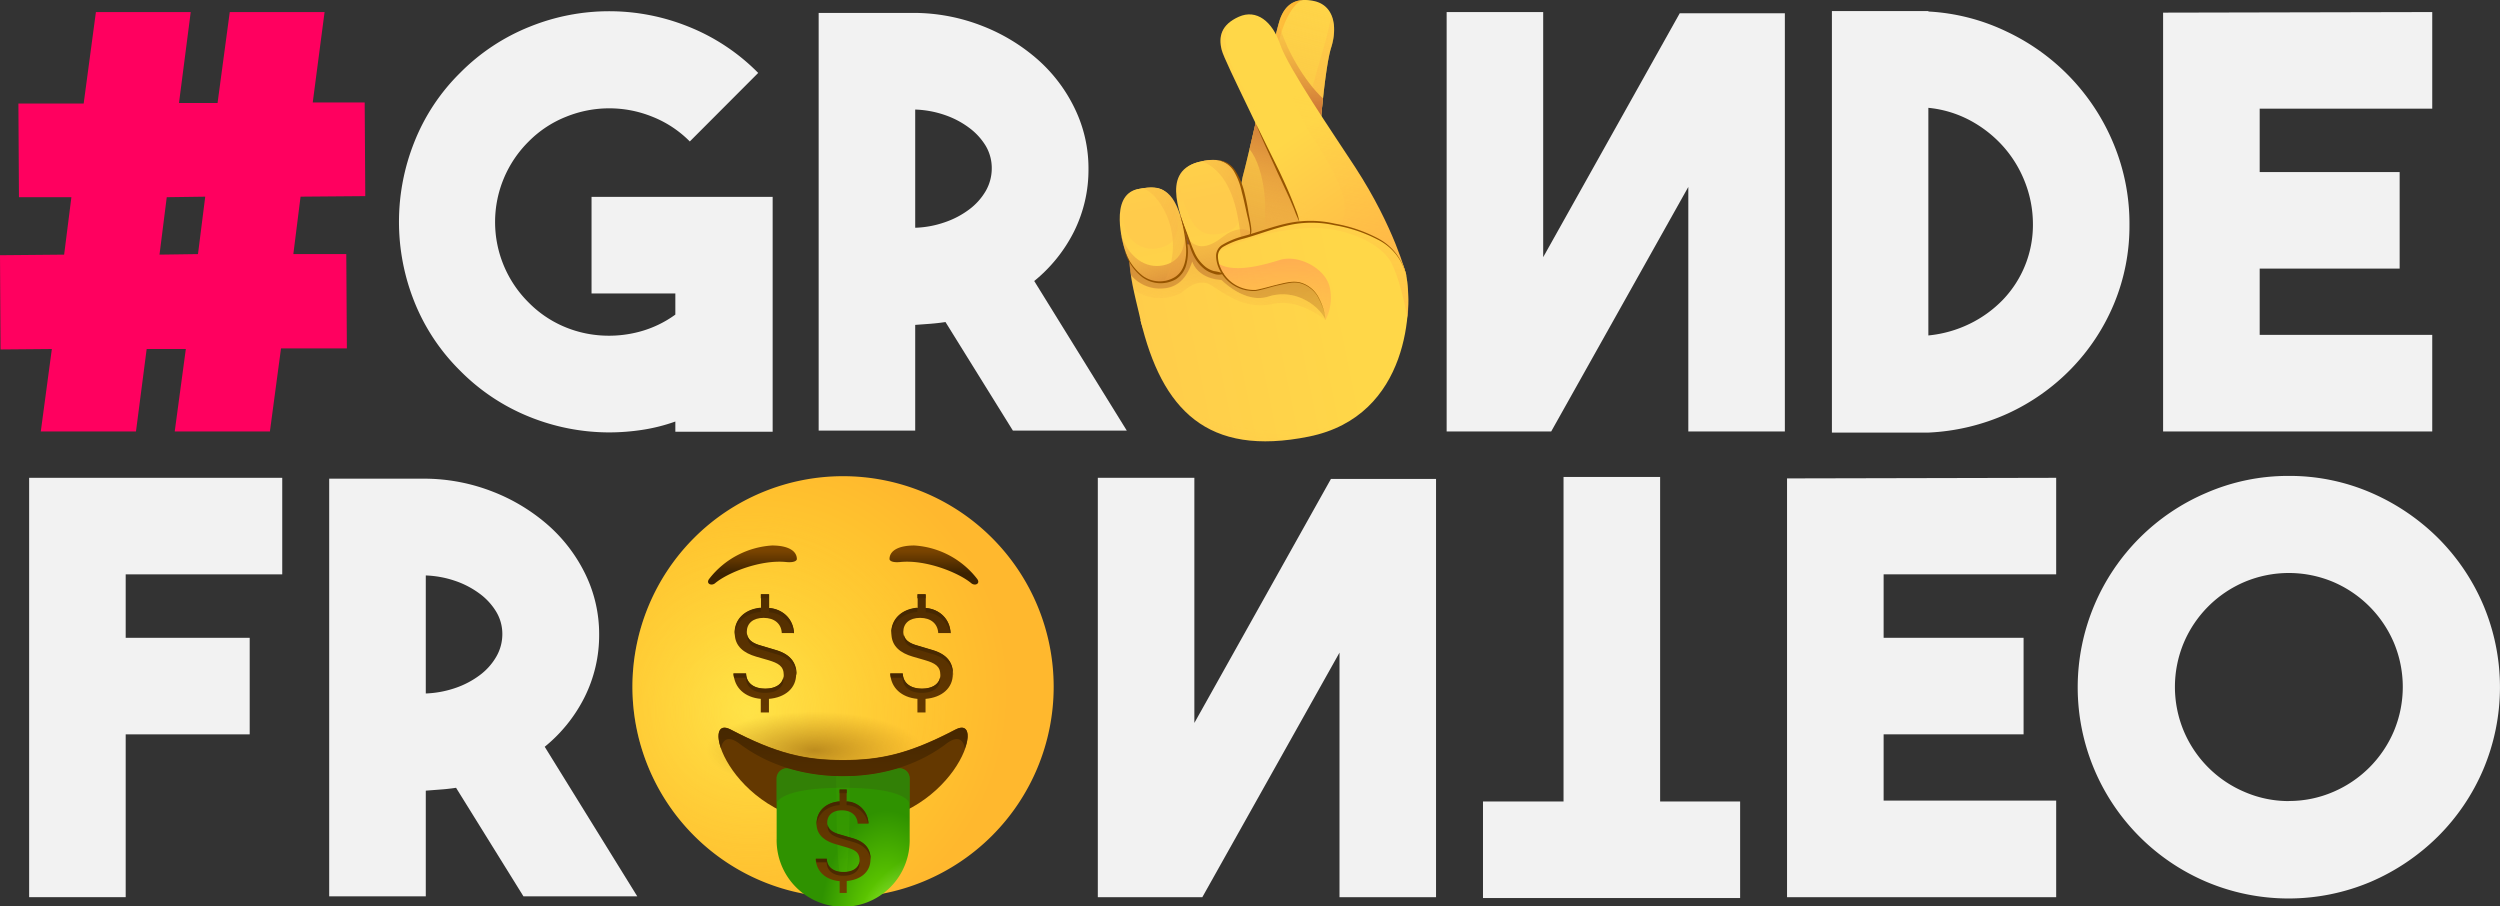 <svg xmlns="http://www.w3.org/2000/svg" xmlns:xlink="http://www.w3.org/1999/xlink" viewBox="0 0 551.57 199.97"><rect x="0" y="0" width="551.57" height="199.97" fill="#333333" stroke="none"/><defs><style>.cls-1{fill:#f2f2f2;}.cls-2{fill:#ff005f;}.cls-3{fill:url(#Degradado_sin_nombre_44);}.cls-11,.cls-30,.cls-31,.cls-33,.cls-4,.cls-41,.cls-42{isolation:isolate;}.cls-11,.cls-30,.cls-31,.cls-4{opacity:0.75;}.cls-4{fill:url(#Degradado_sin_nombre_11);}.cls-5{fill:url(#Degradado_sin_nombre_42);}.cls-6{fill:url(#Degradado_sin_nombre_32);}.cls-7{fill:url(#Degradado_sin_nombre_31);}.cls-8{fill:url(#Degradado_sin_nombre_31-2);}.cls-9{fill:url(#Degradado_sin_nombre_31-3);}.cls-10{fill:url(#Degradado_sin_nombre_44-2);}.cls-11{fill:url(#Degradado_sin_nombre_11-2);}.cls-12{fill:url(#Degradado_sin_nombre_42-2);}.cls-13{fill:url(#Degradado_sin_nombre_32-2);}.cls-14{fill:url(#Degradado_sin_nombre_39);}.cls-15{fill:url(#Degradado_sin_nombre_41);}.cls-16{fill:url(#Degradado_sin_nombre_39-2);}.cls-17{fill:url(#Degradado_sin_nombre_39-3);}.cls-18{fill:url(#Degradado_sin_nombre_31-4);}.cls-19{fill:url(#Degradado_sin_nombre_39-4);}.cls-20{fill:url(#Degradado_sin_nombre_39-5);}.cls-21{fill:url(#Degradado_sin_nombre_31-5);}.cls-22{fill:url(#Degradado_sin_nombre_39-6);}.cls-23{fill:url(#Degradado_sin_nombre_38);}.cls-24{fill:url(#Degradado_sin_nombre_31-6);}.cls-25{fill:url(#Degradado_sin_nombre_31-7);}.cls-26{fill:url(#Degradado_sin_nombre_36);}.cls-27{fill:url(#Degradado_sin_nombre_32-3);}.cls-28{fill:#975500;}.cls-29{fill:url(#Degradado_sin_nombre_31-8);}.cls-30{fill:url(#Degradado_sin_nombre_11-3);}.cls-31{fill:url(#Degradado_sin_nombre_11-4);}.cls-32{fill:url(#Degradado_sin_nombre_4);}.cls-33,.cls-41{opacity:0.5;}.cls-33{fill:url(#Degradado_sin_nombre_2);}.cls-34{fill:url(#Degradado_sin_nombre_117);}.cls-35{fill:url(#Degradado_sin_nombre_22);}.cls-36{fill:url(#Degradado_sin_nombre_22-2);}.cls-37{fill:#643800;}.cls-38{fill:url(#Degradado_sin_nombre_116);}.cls-39{fill:url(#Degradado_sin_nombre_115);}.cls-40{fill:url(#Degradado_sin_nombre_17);}.cls-41{fill:#366e0d;}.cls-42{opacity:0.24;fill:url(#Degradado_sin_nombre_114);}.cls-43{fill:url(#Degradado_sin_nombre_22-3);}.cls-44{fill:url(#Degradado_sin_nombre_22-4);}.cls-45{fill:url(#Degradado_sin_nombre_17-2);}.cls-46{fill:url(#Degradado_sin_nombre_17-3);}.cls-47{fill:url(#Degradado_sin_nombre_17-4);}.cls-48{fill:url(#Degradado_sin_nombre_17-5);}.cls-49{fill:url(#Degradado_sin_nombre_17-6);}.cls-50{fill:url(#Degradado_sin_nombre_17-7);}.cls-51{fill:url(#Degradado_sin_nombre_17-8);}.cls-52{fill:url(#Degradado_sin_nombre_17-9);}.cls-53{fill:url(#Degradado_sin_nombre_17-10);}.cls-54{fill:url(#Degradado_sin_nombre_17-11);}.cls-55{fill:url(#Degradado_sin_nombre_22-5);}.cls-56{fill:url(#Degradado_sin_nombre_17-12);}.cls-57{fill:url(#Degradado_sin_nombre_17-13);}.cls-58{fill:url(#Degradado_sin_nombre_17-14);}.cls-59{fill:url(#Degradado_sin_nombre_17-15);}.cls-60{fill:url(#Degradado_sin_nombre_17-16);}</style><linearGradient id="Degradado_sin_nombre_44" x1="3208.77" y1="6783.84" x2="3223.44" y2="6815.98" gradientTransform="matrix(0.98, -0.2, -0.2, -0.98, -1532.68, 7391.3)" gradientUnits="userSpaceOnUse"><stop offset="0" stop-color="#ffba47"/><stop offset="1" stop-color="#ffd748"/></linearGradient><radialGradient id="Degradado_sin_nombre_11" cx="3050.9" cy="5081.25" r="1.55" gradientTransform="matrix(-1.99, -1.53, -0.81, 1.06, 10495.27, -707.04)" gradientUnits="userSpaceOnUse"><stop offset="0" stop-color="#fbe07a"/><stop offset="0.27" stop-color="#fcdf73" stop-opacity="0.73"/><stop offset="0.65" stop-color="#fddb5f" stop-opacity="0.35"/><stop offset="1" stop-color="#ffd748" stop-opacity="0"/></radialGradient><radialGradient id="Degradado_sin_nombre_42" cx="2787.24" cy="5824.51" r="1.55" gradientTransform="matrix(-0.61, 28.25, 20.85, 0.45, -119475.31, -81353.25)" gradientUnits="userSpaceOnUse"><stop offset="0.14" stop-color="#ffbc47" stop-opacity="0"/><stop offset="1" stop-color="#ff8900"/></radialGradient><linearGradient id="Degradado_sin_nombre_32" x1="3230.04" y1="6905.27" x2="3274.98" y2="6782.26" gradientTransform="matrix(0.98, -0.2, -0.2, -0.98, -1532.68, 7391.3)" gradientUnits="userSpaceOnUse"><stop offset="0" stop-color="#ffbc47" stop-opacity="0"/><stop offset="1" stop-color="#ffbc47"/></linearGradient><linearGradient id="Degradado_sin_nombre_31" x1="3257.9" y1="6887.69" x2="3211.31" y2="6794.6" gradientTransform="matrix(0.98, -0.2, -0.2, -0.98, -1532.68, 7391.3)" gradientUnits="userSpaceOnUse"><stop offset="0" stop-color="#ffbc47" stop-opacity="0"/><stop offset="1" stop-color="#c86f34"/></linearGradient><linearGradient id="Degradado_sin_nombre_31-2" x1="3246.19" y1="6880.68" x2="3240.99" y2="6853.94" xlink:href="#Degradado_sin_nombre_31"/><linearGradient id="Degradado_sin_nombre_31-3" x1="3227.86" y1="6829.35" x2="3243.26" y2="6857.53" xlink:href="#Degradado_sin_nombre_31"/><linearGradient id="Degradado_sin_nombre_44-2" x1="3256.44" y1="6815.62" x2="3244.11" y2="6844.17" xlink:href="#Degradado_sin_nombre_44"/><radialGradient id="Degradado_sin_nombre_11-2" cx="2779.78" cy="4976" r="1.55" gradientTransform="matrix(-2.51, -0.07, -0.04, 1.33, 7430.02, -6447.97)" xlink:href="#Degradado_sin_nombre_11"/><radialGradient id="Degradado_sin_nombre_42-2" cx="2832.01" cy="5832.32" r="1.55" gradientTransform="matrix(75.59, -15.28, -15.28, -75.58, -124661.32, 484108.27)" xlink:href="#Degradado_sin_nombre_42"/><linearGradient id="Degradado_sin_nombre_32-2" x1="3252.09" y1="6857.64" x2="3204.34" y2="6748.6" xlink:href="#Degradado_sin_nombre_32"/><linearGradient id="Degradado_sin_nombre_39" x1="3201.25" y1="6822.1" x2="3256.76" y2="6822.1" gradientTransform="matrix(0.98, -0.2, -0.2, -0.98, -1532.68, 7391.3)" gradientUnits="userSpaceOnUse"><stop offset="0" stop-color="#ffcb4b"/><stop offset="1" stop-color="#ffd748"/></linearGradient><linearGradient id="Degradado_sin_nombre_41" x1="3217.51" y1="6795.91" x2="3223.55" y2="6847.1" gradientTransform="matrix(0.98, -0.2, -0.2, -0.98, -1532.68, 7391.3)" gradientUnits="userSpaceOnUse"><stop offset="0" stop-color="#a1541e" stop-opacity="0"/><stop offset="1" stop-color="#c86f34"/></linearGradient><linearGradient id="Degradado_sin_nombre_39-2" x1="3206.24" y1="6841.5" x2="3206.24" y2="6817.18" xlink:href="#Degradado_sin_nombre_39"/><linearGradient id="Degradado_sin_nombre_39-3" x1="3220.23" y1="6841.5" x2="3220.23" y2="6817.18" xlink:href="#Degradado_sin_nombre_39"/><linearGradient id="Degradado_sin_nombre_31-4" x1="3220.57" y1="6842.1" x2="3220.57" y2="6809.88" xlink:href="#Degradado_sin_nombre_31"/><linearGradient id="Degradado_sin_nombre_39-4" x1="3206.26" y1="6837.95" x2="3206.26" y2="6856.62" xlink:href="#Degradado_sin_nombre_39"/><linearGradient id="Degradado_sin_nombre_39-5" x1="3220.18" y1="6837.95" x2="3220.18" y2="6856.62" xlink:href="#Degradado_sin_nombre_39"/><linearGradient id="Degradado_sin_nombre_31-5" x1="3210.82" y1="6846.66" x2="3270.78" y2="6812.59" xlink:href="#Degradado_sin_nombre_31"/><linearGradient id="Degradado_sin_nombre_39-6" x1="3201.25" y1="6812.74" x2="3256.76" y2="6812.74" xlink:href="#Degradado_sin_nombre_39"/><radialGradient id="Degradado_sin_nombre_38" cx="2832.95" cy="5835.01" r="1.55" gradientTransform="matrix(63.02, -12.74, -12.74, -63.01, -103906.83, 403790.52)" gradientUnits="userSpaceOnUse"><stop offset="0.61" stop-color="#ffbc47" stop-opacity="0"/><stop offset="1" stop-color="#ff8900"/></radialGradient><linearGradient id="Degradado_sin_nombre_31-6" x1="3206.03" y1="6842.11" x2="3207.69" y2="6814.53" xlink:href="#Degradado_sin_nombre_31"/><linearGradient id="Degradado_sin_nombre_31-7" x1="3191.45" y1="6849.79" x2="3283.98" y2="6791.03" xlink:href="#Degradado_sin_nombre_31"/><radialGradient id="Degradado_sin_nombre_36" cx="2836.06" cy="5877.14" r="1.55" gradientTransform="matrix(41.07, -8.3, -3.56, -17.58, -95288.83, 126943.29)" gradientUnits="userSpaceOnUse"><stop offset="0" stop-color="#ffbc47" stop-opacity="0"/><stop offset="1" stop-color="#ffa754"/></radialGradient><linearGradient id="Degradado_sin_nombre_32-3" x1="3242.44" y1="6841.05" x2="3233.33" y2="6795.73" xlink:href="#Degradado_sin_nombre_32"/><linearGradient id="Degradado_sin_nombre_31-8" x1="3215.77" y1="6811.66" x2="3228.5" y2="6850.51" xlink:href="#Degradado_sin_nombre_31"/><radialGradient id="Degradado_sin_nombre_11-3" cx="2861.97" cy="5629.36" r="1.55" gradientTransform="matrix(-10.33, -5.87, -2.68, 4.72, 44923.47, -9662.04)" xlink:href="#Degradado_sin_nombre_11"/><radialGradient id="Degradado_sin_nombre_11-4" cx="2788.17" cy="6131.41" r="1.55" gradientTransform="matrix(8.18, 4.13, 1.52, -3.01, -31836.65, 7011.66)" xlink:href="#Degradado_sin_nombre_11"/><radialGradient id="Degradado_sin_nombre_4" cx="2827.4" cy="5845.86" r="1.61" gradientTransform="matrix(34.74, 0, 0, -34.74, -98056.83, 203238.39)" gradientUnits="userSpaceOnUse"><stop offset="0" stop-color="#ffdf30"/><stop offset="1" stop-color="#ffb82e"/></radialGradient><radialGradient id="Degradado_sin_nombre_2" cx="2827.44" cy="5853.3" r="1.61" gradientTransform="matrix(27.33, 0, 0, -27.33, -77108.85, 160127.94)" gradientUnits="userSpaceOnUse"><stop offset="0" stop-color="#ffe95f"/><stop offset="1" stop-color="#ffbb47" stop-opacity="0"/></radialGradient><radialGradient id="Degradado_sin_nombre_117" cx="2827.83" cy="5991.43" r="1.61" gradientTransform="matrix(14.93, 0, 0, -5.39, -42039.49, 32459.2)" gradientUnits="userSpaceOnUse"><stop offset="0" stop-color="#7a4400" stop-opacity="0.5"/><stop offset="0.6" stop-color="#894d00" stop-opacity="0.2"/><stop offset="0.99" stop-color="#965500" stop-opacity="0"/></radialGradient><linearGradient id="Degradado_sin_nombre_22" x1="2851.72" y1="6754.51" x2="2851.72" y2="6759.41" gradientTransform="matrix(1, 0, 0, -1, -2685.71, 6880.97)" gradientUnits="userSpaceOnUse"><stop offset="0" stop-color="#3c2200"/><stop offset="1" stop-color="#7a4400"/></linearGradient><linearGradient id="Degradado_sin_nombre_22-2" x1="2891.76" y1="6754.51" x2="2891.76" y2="6759.41" xlink:href="#Degradado_sin_nombre_22"/><radialGradient id="Degradado_sin_nombre_116" cx="2828.17" cy="5872.62" r="1.61" gradientTransform="matrix(9.27, 0, 0, -17.25, -26021.66, 101509.62)" gradientUnits="userSpaceOnUse"><stop offset="0" stop-color="#7ceb00"/><stop offset="1" stop-color="#2f9200"/></radialGradient><radialGradient id="Degradado_sin_nombre_115" cx="2890.69" cy="5940.78" r="1.61" gradientTransform="matrix(7.32, -6.12, -3.71, -4.44, 1082.6, 44267.11)" gradientUnits="userSpaceOnUse"><stop offset="0" stop-color="#fff" stop-opacity="0.33"/><stop offset="1" stop-color="#fff" stop-opacity="0"/></radialGradient><linearGradient id="Degradado_sin_nombre_17" x1="2871.74" y1="6729.18" x2="2871.74" y2="6710.24" gradientTransform="matrix(1, 0, 0, -1, -2685.71, 6880.97)" gradientUnits="userSpaceOnUse"><stop offset="0" stop-color="#3c2200"/><stop offset="1" stop-color="#512d00"/></linearGradient><linearGradient id="Degradado_sin_nombre_114" x1="2871.74" y1="6650.99" x2="2871.74" y2="6717.9" gradientTransform="matrix(1, 0, 0, -1, -2685.71, 6880.97)" xlink:href="#Degradado_sin_nombre_116"/><linearGradient id="Degradado_sin_nombre_22-3" x1="2854.43" y1="6779.64" x2="2854.43" y2="6689.77" xlink:href="#Degradado_sin_nombre_22"/><linearGradient id="Degradado_sin_nombre_22-4" x1="2889.01" y1="6779.64" x2="2889.01" y2="6689.77" xlink:href="#Degradado_sin_nombre_22"/><linearGradient id="Degradado_sin_nombre_17-2" x1="2892.67" y1="6754.31" x2="2892.67" y2="6738.09" xlink:href="#Degradado_sin_nombre_17"/><linearGradient id="Degradado_sin_nombre_17-3" x1="2890.49" y1="6753.46" x2="2890.49" y2="6726.6" xlink:href="#Degradado_sin_nombre_17"/><linearGradient id="Degradado_sin_nombre_17-4" x1="2885.23" y1="6755.06" x2="2885.23" y2="6737.28" xlink:href="#Degradado_sin_nombre_17"/><linearGradient id="Degradado_sin_nombre_17-5" x1="2887.61" y1="6738.17" x2="2887.61" y2="6725.61" xlink:href="#Degradado_sin_nombre_17"/><linearGradient id="Degradado_sin_nombre_17-6" x1="2889.02" y1="6751.12" x2="2889.02" y2="6748.38" xlink:href="#Degradado_sin_nombre_17"/><linearGradient id="Degradado_sin_nombre_17-7" x1="2858.12" y1="6754.31" x2="2858.12" y2="6738.09" xlink:href="#Degradado_sin_nombre_17"/><linearGradient id="Degradado_sin_nombre_17-8" x1="2855.93" y1="6753.46" x2="2855.93" y2="6726.6" xlink:href="#Degradado_sin_nombre_17"/><linearGradient id="Degradado_sin_nombre_17-9" x1="2850.67" y1="6755.06" x2="2850.67" y2="6737.28" xlink:href="#Degradado_sin_nombre_17"/><linearGradient id="Degradado_sin_nombre_17-10" x1="2853.05" y1="6738.17" x2="2853.05" y2="6725.61" xlink:href="#Degradado_sin_nombre_17"/><linearGradient id="Degradado_sin_nombre_17-11" x1="2854.46" y1="6751.12" x2="2854.46" y2="6748.38" xlink:href="#Degradado_sin_nombre_17"/><linearGradient id="Degradado_sin_nombre_22-5" x1="2871.73" y1="6737.6" x2="2871.73" y2="6670.79" xlink:href="#Degradado_sin_nombre_22"/><linearGradient id="Degradado_sin_nombre_17-12" x1="2874.91" y1="6710.69" x2="2874.91" y2="6696.49" xlink:href="#Degradado_sin_nombre_17"/><linearGradient id="Degradado_sin_nombre_17-13" x1="2873.03" y1="6709.95" x2="2873.03" y2="6686.45" xlink:href="#Degradado_sin_nombre_17"/><linearGradient id="Degradado_sin_nombre_17-14" x1="2868.42" y1="6711.35" x2="2868.42" y2="6695.78" xlink:href="#Degradado_sin_nombre_17"/><linearGradient id="Degradado_sin_nombre_17-15" x1="2870.51" y1="6696.57" x2="2870.51" y2="6685.58" xlink:href="#Degradado_sin_nombre_17"/><linearGradient id="Degradado_sin_nombre_17-16" x1="2871.74" y1="6707.9" x2="2871.74" y2="6705.5" xlink:href="#Degradado_sin_nombre_17"/></defs><g id="Capa_2" data-name="Capa 2"><g id="Capa_1-2" data-name="Capa 1"><path class="cls-1" d="M170.47,43.44V95.25H149V93a39.19,39.19,0,0,1-7.24,1.83,48.77,48.77,0,0,1-7.38.57A47,47,0,0,1,116.9,92a45.13,45.13,0,0,1-15.38-10.21A44.58,44.58,0,0,1,91.37,66.45a47.46,47.46,0,0,1,0-35,44.38,44.38,0,0,1,10.15-15.38A45.13,45.13,0,0,1,116.9,5.88a46.71,46.71,0,0,1,35,0,45.13,45.13,0,0,1,15.38,10.21L152.19,31.21a24.15,24.15,0,0,0-8.32-5.48,25.31,25.31,0,0,0-18.9,0,24.15,24.15,0,0,0-8.32,5.48,25,25,0,0,0,0,35.55A24.35,24.35,0,0,0,124,71.87,25,25,0,0,0,132.47,74a26,26,0,0,0,8.63-.82A24,24,0,0,0,149,69.41V64.74H130.51V43.44Z"/><path class="cls-1" d="M208.6,71.05c-1.09.17-2.19.29-3.28.38l-3.4.25V95h-21.3V2.85h21.3a41.57,41.57,0,0,1,14.87,2.9A41,41,0,0,1,229,13.18,34.19,34.19,0,0,1,237.15,24a30.21,30.21,0,0,1,3,13.22A30.58,30.58,0,0,1,237,51a33.29,33.29,0,0,1-8.82,11l20.42,33H223.47Zm-6.68-20.8a21.88,21.88,0,0,0,6.49-1.2,19.22,19.22,0,0,0,5.42-2.84,13.61,13.61,0,0,0,3.66-4.09,10,10,0,0,0,1.32-5,9.63,9.63,0,0,0-1.32-4.92,14,14,0,0,0-3.66-4,19.48,19.48,0,0,0-5.42-2.84,22.19,22.19,0,0,0-6.49-1.19Z"/><polygon class="cls-1" points="340.47 56.74 370.6 2.92 393.79 2.92 393.79 95.19 372.49 95.19 372.49 41.24 342.24 95.19 319.17 95.19 319.17 2.66 340.47 2.66 340.47 56.74"/><path class="cls-1" d="M425.45,2.54A45.33,45.33,0,0,1,442.79,7a47.32,47.32,0,0,1,23.57,24.83,45.78,45.78,0,0,1,3.46,17.78A44.68,44.68,0,0,1,466.42,67,45.79,45.79,0,0,1,457,81.32a46.51,46.51,0,0,1-14,9.9,47.57,47.57,0,0,1-17.53,4.22h-21.3v-93h21.3Zm0,71.47a26.62,26.62,0,0,0,9.14-2.58,26,26,0,0,0,7.31-5.3,23.86,23.86,0,0,0,6.62-16.57,25.47,25.47,0,0,0-1.76-9.39,25.88,25.88,0,0,0-4.92-8,26.75,26.75,0,0,0-7.31-5.67,24.59,24.59,0,0,0-9.08-2.71Z"/><polygon class="cls-1" points="536.62 23.97 498.55 23.97 498.55 37.96 529.43 37.96 529.43 59.26 498.55 59.26 498.55 73.88 536.62 73.88 536.62 95.19 477.24 95.19 477.24 2.79 536.62 2.66 536.62 23.97"/><path class="cls-2" d="M76.4,56.06l.13,20.8H62L59.55,95.19h-21L41,77H32.36L30,95.19H9L11.44,77,.12,77.1,0,56.31l14.15-.13,1.6-12.67H4.18L4.06,22.84h14.4l2.7-20.18H42.08L39.49,22.72H48L50.69,2.66H71.61L69,22.6H80.46l.13,20.67-14.28.12L64.72,56.06Zm-41.21.12,8.49-.12,1.6-12.67-8.49.12Z"/><path class="cls-3" d="M274.15,39.1l.45-1.74c2.56-10.17,6.87-30.83,7.92-33.44,1.11-2.78,3.16-4.57,7.34-3.7s5.4,5.2,3.81,10.33-2.93,23.28-3.5,32a135.19,135.19,0,0,1-3.92,25.57l-15-13.33Z"/><path class="cls-4" d="M285.83,1.61c.41-1.18,3.25-.66,4.61.38s2.13,2.85,1.72,4-2.14.67-3.66.24A3.83,3.83,0,0,1,285.83,1.61Z"/><path class="cls-5" d="M282.52,3.92c-.54,1.35-2,7.55-3.56,14.61-1.48,6.59-.2,13.68,2.61-6.27C282.74,4,286,.26,287.45,0h0C284.85.19,283.39,1.74,282.52,3.92Z"/><path class="cls-6" d="M290.17,42.55c.57-8.72,1.9-26.87,3.5-32a10.52,10.52,0,0,0,.05-7.19c-1.17,7.48-5.77,18.05-6.28,28C286.49,50.11,289.52,52.53,290.17,42.55Z"/><path class="cls-7" d="M274.15,39.1l.45-1.74c2.56-10.17,6.87-30.83,7.92-33.44,1.11-2.78,3.16-4.57,7.34-3.7s5.4,5.2,3.81,10.33-2.93,23.28-3.5,32a135.19,135.19,0,0,1-3.92,25.57l-15-13.33Z"/><path class="cls-8" d="M282.15,5.11c-.62,2.19-1.65,6.65-2.82,11.8l1.76,2.56,9.27,15.38.38-.33c.31-4.13.7-8.68,1.15-12.79C287.87,18,283.65,10.87,282.15,5.11Z"/><path class="cls-9" d="M277.14,26.56c-.5,2.21-1,4.37-1.46,6.35,3.53,4.4,4.21,14.65,2.7,18.49-1.31,3.3,6.38,3.24,10.56,3,.49-3.45.94-7.42,1.23-11.83,0-.3,0-.65.06-1l-.48-4.69Z"/><path class="cls-10" d="M287.29,50.4c-.2-.52-2.92-7-3.16-7.61-3.9-9.73-13.9-29-14.59-31.78-.74-2.9-.13-5.56,3.77-7.31s7.42,1,9.14,6.11S294.23,29.59,299,36.91c8.63,13.22,11.29,23.84,11.29,23.84l-19.95-2Z"/><path class="cls-11" d="M270.86,7.19c-.36-1.19,2.24-2.44,4-2.4s3.39,1,3.75,2.24-1.34,1.8-2.82,2.35A3.84,3.84,0,0,1,270.86,7.19Z"/><path class="cls-12" d="M271.24,5c-2,1.66-2.28,3.77-1.7,6.05.69,2.73,10.69,22.05,14.59,31.78.24.6,3,7.09,3.16,7.61L290,57.89c3.83,4.07,5.4-3.89-16.35-39.58C269.3,11.14,270.21,6,271.24,5Z"/><path class="cls-13" d="M299,36.87c-4.78-7.34-14.81-22-16.53-27.06h0a16.22,16.22,0,0,0-.78-1.89c0-.08-.09-.16-.14-.24a11.17,11.17,0,0,0-.84-1.41l-.07-.09A8,8,0,0,0,278.27,4h0c3.45,6.75,6,18,11.39,26.36C299.9,46,296.31,48.08,294.92,51h0c4-.88,11.87,9.13,15.38,9.79a8.2,8.2,0,0,1-1.39-3.37C307.71,52.28,303.61,44.61,299,36.87Z"/><path class="cls-14" d="M251.63,70.62c.63,3.15,2.46,4.26,3.34,4.61a2.36,2.36,0,0,0,.48.15L272,82.89l25.29-10.73-4.18-16.53c-14.61,1.06-28.85-3.19-43.86-1.41C248.66,59.84,250.88,66.94,251.63,70.62Z"/><path class="cls-15" d="M279.81,65.44c6.36-2,11.56,2.48,12.63,5.14l2-1.2L291.3,59l-7.78-3-9.67-.46-10.32-3-2.9-5.22-.55.11-8.76,2.72a3.5,3.5,0,0,0-1.69,1.85,21.69,21.69,0,0,0-.11,8.71,8.37,8.37,0,0,0,8.13,2.79c3.22-.65,4.65-3.48,5.39-5.77,0,0,1,3.68,6.43,4.05C269.47,61.7,274.55,67.09,279.81,65.44Z"/><path class="cls-16" d="M257.31,62.15c-3.79.77-7.55-1.69-9.24-7.37-.18-.62-3.54-11.74,2.94-13.05,6-1.21,8.18.76,10.13,8.4S261.24,61.36,257.31,62.15Z"/><path class="cls-17" d="M271.86,60.15c-4.68.94-7.44-.64-9.27-6.36s-6.78-15.71,1.69-18c8.13-2.2,9.32,2.86,11,11.35S275.89,59.33,271.86,60.15Z"/><path class="cls-18" d="M270,52.1c-3.21,2.52-5.6,3-7.63.89.09.27.19.55.27.8,1.83,5.72,4.59,7.3,9.27,6.36,3.29-.67,4.65-3.27,4.11-8.83C274.72,49.93,271.85,50.61,270,52.1Z"/><path class="cls-19" d="M255.68,54.72a6.19,6.19,0,0,1-7.42-4.44c.46,1.41-2.72-7.44,3-8.59,5.06-1,6.79.18,8.12,5.07S259,54.05,255.68,54.72Z"/><path class="cls-20" d="M269.44,51.53c-3.84.78-6-.89-7.47-4.91-.76-2.06-4.45-9.06,2.52-10.89,6.68-1.75,7.68,3.19,8.66,7.35C274.58,49.07,272.74,50.86,269.44,51.53Z"/><path class="cls-21" d="M269,60.36a10.39,10.39,0,0,0,2.87-.21c4-.82,5.17-4.53,3.45-13C273.66,39,272.48,34,265.12,35.59c3.25,1.15,6.42,4.61,7.86,11.74C275,57.48,273.08,59.52,269,60.36Z"/><path class="cls-22" d="M268.62,57.54c-.69-3.43,1.72-4,8.09-5.92,4.56-1.35,9.37-3.59,16.3-2.4,7.92,1.35,15.64,4.07,17.22,11.43,1.41,6.59,1,31.13-21.45,35.67s-32.44-5.94-37.15-25.7l40.81,0s-.58-7.18-5.8-8.29c-2.23-.47-6.47,1.13-9.39,1.72S269.56,62.17,268.62,57.54Z"/><path class="cls-23" d="M301.82,78.2c-8.12,8.87-6.57,12.57-15.44,14.37s-15.56-1.75-20.43-5-9.65-9.3-12.36-14.11a19.1,19.1,0,0,0-2-2.82c4.71,19.73,14.69,30.2,37.14,25.66s22.86-29.09,21.45-35.67A11.27,11.27,0,0,0,305.9,54C308.3,63.28,308.48,70.91,301.82,78.2Z"/><path class="cls-24" d="M256.62,58.54c-3.85.78-7.66-1.64-9.48-7.23.26,1.15.59,2.32.93,3.47,1.69,5.68,5.45,8.14,9.24,7.37s5.5-4,4.11-10.69C261.47,55.73,259.63,57.93,256.62,58.54Z"/><path class="cls-25" d="M261.14,50.13c-1.86-7.28-3.92-9.41-9.31-8.54,2.89-.11,10.51,9.59,5,20.61a4.57,4.57,0,0,0,.52-.05C261.24,61.36,263.09,57.77,261.14,50.13Z"/><path class="cls-26" d="M293.35,63.26c-1-4.08-6.9-7.18-11-5.9-3.56,1.11-10,2.93-13.51.83,1.24,4.19,5.65,6.38,8.42,5.82,2.92-.59,7.16-2.19,9.39-1.72,5.22,1.11,5.8,8.29,5.8,8.29A10.58,10.58,0,0,0,293.35,63.26Z"/><path class="cls-27" d="M310.23,60.65c-1.58-7.36-9.3-10.08-17.22-11.43-6.94-1.19-11.74,1.05-16.3,2.4-4.86,1.44-7.4,2.14-8,3.91a51.71,51.71,0,0,1,18.61-5.13c9.4-.81,17.49,3.45,19.62,7.53s3.55,12,3.58,12.22A33.12,33.12,0,0,0,310.23,60.65Z"/><path class="cls-28" d="M292.44,70.58a13,13,0,0,0-1.55-4.84,6.47,6.47,0,0,0-3.77-3.18c-1.61-.52-3.35,0-5,.36s-3.29.94-5,1.27A8.34,8.34,0,0,1,268.84,59a7,7,0,0,1-.54-2.57,2.89,2.89,0,0,1,1.26-2.34,18,18,0,0,1,4.8-2c3.31-.89,6.49-2.16,9.88-2.86a23.83,23.83,0,0,1,10.26.11,32.26,32.26,0,0,1,9.71,3.35,12,12,0,0,1,6,8,11.83,11.83,0,0,0-6.14-7.77,31.75,31.75,0,0,0-9.65-3.23,23.5,23.5,0,0,0-10.12,0c-3.31.72-6.52,2-9.81,2.93a17.49,17.49,0,0,0-4.68,1.87,2.46,2.46,0,0,0-1.1,2,6.38,6.38,0,0,0,.5,2.41,8,8,0,0,0,7.87,5.06c1.66-.31,3.3-.83,5-1.23s3.41-.87,5.12-.31a6.64,6.64,0,0,1,3.8,3.35A13,13,0,0,1,292.44,70.58Z"/><path class="cls-28" d="M260.32,47.3a27.77,27.77,0,0,1,1.74,7.38,10.81,10.81,0,0,1-.36,3.83,5.45,5.45,0,0,1-2.29,3.11,6.85,6.85,0,0,1-7.39-.46,11.08,11.08,0,0,1-4-6.38,12,12,0,0,0,4.14,6.11,6.42,6.42,0,0,0,6.94.31c2.18-1.26,2.72-4.07,2.58-6.5A36.2,36.2,0,0,0,260.32,47.3Z"/><path class="cls-28" d="M270,60.37a2.91,2.91,0,0,1-2.26,0,6.18,6.18,0,0,1-2-1A9.12,9.12,0,0,1,263,55.68c-.58-1.39-.9-2.82-1.4-4.2s-.91-2.8-1.26-4.23c.47,1.39,1,2.76,1.53,4.13s1,2.8,1.58,4.1a8.59,8.59,0,0,0,2.52,3.4,5.3,5.3,0,0,0,1.87.93A9.25,9.25,0,0,1,270,60.37Z"/><path class="cls-28" d="M268.22,35.27a6.1,6.1,0,0,1,2.43.61,5.38,5.38,0,0,1,1.85,1.73,15.34,15.34,0,0,1,2,4.64c.41,1.63.75,3.27,1,4.91.16.82.34,1.64.46,2.47a7.47,7.47,0,0,1,.13,1.26c0,.38-.07,1-.57,1.08.38-.22.27-.69.29-1.07a10.16,10.16,0,0,0-.15-1.22c-.15-.81-.36-1.62-.55-2.44-.37-1.62-.69-3.26-1.13-4.86a15.16,15.16,0,0,0-1.75-4.6A5.32,5.32,0,0,0,268.22,35.27Z"/><path class="cls-29" d="M279.81,65.44c-5.26,1.65-10.34-3.74-10.34-3.74C264,61.33,263,57.65,263,57.65c-.74,2.29-2.17,5.12-5.39,5.77a8.37,8.37,0,0,1-8.13-2.79c-.1-.63-.17-1.27-.23-1.9h0a47.29,47.29,0,0,0,.81,5.13,10,10,0,0,0,10.44.81c.71-.38,3.68-3.73,6.92-1.62,3.51,2.29,7.66,5.28,13.49,4s11.51,3.56,11.51,3.56C291.37,67.92,286.17,63.44,279.81,65.44Z"/><path class="cls-30" d="M255.9,70.46c-1.56,2.9,7.61,15.94,14.53,18.29s14.46-.32,15.39-3.49-6.4-6.32-12.66-10.18C262.35,68.41,257.47,67.56,255.9,70.46Z"/><path class="cls-31" d="M306.74,62.09c.8-1.7-6.54-9.75-11.41-11.33s-13.21,1.62-13.56,3.5,8.35,2.15,12.92,4.63C302.57,63.16,305.94,63.79,306.74,62.09Z"/><path class="cls-28" d="M277.07,27.27l5.24,10.63c.83,1.79,1.67,3.58,2.42,5.41.38.92.74,1.84,1.09,2.76a13.39,13.39,0,0,1,.86,2.85,26,26,0,0,1-1.16-2.73c-.37-.91-.76-1.82-1.16-2.72-.82-1.79-1.64-3.58-2.49-5.36C280.27,34.5,278.52,31,277.07,27.27Z"/><polygon class="cls-1" points="327.19 198.13 327.19 176.83 344.96 176.83 344.96 105.23 366.27 105.23 366.27 176.83 383.92 176.83 383.92 198.13 327.19 198.13"/><polygon class="cls-1" points="62.27 126.72 27.73 126.72 27.73 140.72 55.09 140.72 55.09 162.02 27.73 162.02 27.73 197.94 6.43 197.94 6.43 105.42 62.27 105.42 62.27 126.72"/><path class="cls-1" d="M100.62,173.81c-1.1.16-2.19.29-3.28.37l-3.4.26v23.32H72.63V105.61H93.94a41.57,41.57,0,0,1,14.87,2.9A41,41,0,0,1,121,115.93a34.49,34.49,0,0,1,8.19,10.83,30.21,30.21,0,0,1,3,13.22A30.61,30.61,0,0,1,129,153.76a33.29,33.29,0,0,1-8.82,11l20.42,33H115.49ZM93.94,153a22.53,22.53,0,0,0,6.49-1.2,19.36,19.36,0,0,0,5.42-2.84,13.44,13.44,0,0,0,3.65-4.09,9.89,9.89,0,0,0,1.33-5A9.51,9.51,0,0,0,109.5,135a13.85,13.85,0,0,0-3.65-4,19.62,19.62,0,0,0-5.42-2.84,22.53,22.53,0,0,0-6.49-1.2Z"/><polygon class="cls-1" points="263.51 159.5 293.64 105.67 316.83 105.67 316.83 197.94 295.53 197.94 295.53 143.99 265.27 197.94 242.21 197.94 242.21 105.42 263.51 105.42 263.51 159.5"/><polygon class="cls-1" points="453.65 126.72 415.58 126.72 415.58 140.72 446.46 140.72 446.46 162.02 415.58 162.02 415.58 176.64 453.65 176.64 453.65 197.94 394.27 197.94 394.27 105.55 453.65 105.42 453.65 126.72"/><path class="cls-1" d="M504.92,105a45.21,45.21,0,0,1,18.13,3.68,48.07,48.07,0,0,1,14.83,10,46.81,46.81,0,0,1,10,14.78,46.62,46.62,0,0,1,0,36.31,46.59,46.59,0,0,1-10,14.78,47.9,47.9,0,0,1-14.83,10,46.5,46.5,0,0,1-36.26,0,46.65,46.65,0,0,1-24.71-24.75,46.62,46.62,0,0,1,0-36.31,46.65,46.65,0,0,1,24.71-24.75A45.21,45.21,0,0,1,504.92,105Zm.06,71.72a24.52,24.52,0,0,0,9.78-2,25.3,25.3,0,0,0,13.39-13.39,25.24,25.24,0,0,0,0-19.55,25.39,25.39,0,0,0-13.39-13.39,25.24,25.24,0,0,0-19.55,0,25.3,25.3,0,0,0-13.39,13.39,25.24,25.24,0,0,0,0,19.55,25.21,25.21,0,0,0,13.39,13.39A24.47,24.47,0,0,0,505,176.74Z"/><path class="cls-32" d="M186,198a46.47,46.47,0,1,0-46.47-46.47A46.47,46.47,0,0,0,186,198Z"/><path class="cls-33" d="M186,198a46.47,46.47,0,1,0-46.47-46.47A46.47,46.47,0,0,0,186,198Z"/><path class="cls-34" d="M186,198a46.47,46.47,0,1,0-46.47-46.47A46.47,46.47,0,0,0,186,198Z"/><path class="cls-35" d="M175.81,123.35c0-1.86-2-3-5.47-3a19.07,19.07,0,0,0-13.86,7.35c-.82,1.06.44,1.64,1.26,1,2.74-2.33,10.07-5.31,15.8-4.69C175.83,124.19,175.81,123.35,175.81,123.35Z"/><path class="cls-36" d="M196.25,123.35c0-1.86,2-3,5.47-3a19,19,0,0,1,13.85,7.35c.82,1.06-.43,1.64-1.25,1-2.75-2.33-10.07-5.31-15.8-4.69C196.23,124.19,196.25,123.35,196.25,123.35Z"/><path class="cls-37" d="M186,181.94c-24.4,0-32.23-24.87-24.79-21,10,5.23,16.29,6.74,24.79,6.74s14.8-1.51,24.79-6.74C218.25,157.09,210.43,181.94,186,181.94Z"/><path class="cls-38" d="M200.7,171.76a2.24,2.24,0,0,0-2.87-2.16,40.87,40.87,0,0,1-11.8,1.64,41.57,41.57,0,0,1-11.8-1.64,2.25,2.25,0,0,0-2.88,2.16V185a14.68,14.68,0,1,0,29.35,0V171.76Z"/><path class="cls-39" d="M200.7,171.76a2.24,2.24,0,0,0-2.87-2.16,40.87,40.87,0,0,1-11.8,1.64,41.57,41.57,0,0,1-11.8-1.64,2.25,2.25,0,0,0-2.88,2.16V185a14.68,14.68,0,1,0,29.35,0V171.76Z"/><path class="cls-40" d="M210.82,161c-10,5.23-16.3,6.74-24.79,6.74s-14.81-1.51-24.79-6.74c-2.59-1.37-3.33.77-2.16,4.12,0-.06.39-3.65,3.89-1.18a0,0,0,0,1,0,0c5.21,4,12.86,7.3,23,7.3s17.83-3.3,23-7.3a0,0,0,0,0,0,0c3.5-2.49,3.89,1.1,3.89,1.18C214.15,161.75,213.39,159.61,210.82,161Z"/><path class="cls-41" d="M186,171.26a41.57,41.57,0,0,1-11.8-1.64,2.25,2.25,0,0,0-2.88,2.16v5.56s.18-3.53,14.68-3.53,14.67,3.53,14.67,3.53v-5.56a2.24,2.24,0,0,0-2.87-2.16A41.57,41.57,0,0,1,186,171.26Z"/><path class="cls-42" d="M186,171.26c-.52,0-1,0-1.51-.06,0,17.7.69,23.88,1.51,23.88s1.49-6.09,1.51-23.88C187,171.2,186.55,171.26,186,171.26Z"/><path class="cls-43" d="M169.65,154.19v3h-1.8v-3c-3.54-.32-5.86-2.46-6-5.6h2.77c.06,2.08,1.66,3.35,4.23,3.35s4.07-1.23,4.07-3c0-2-1.24-2.64-3.4-3.29l-2.7-.78c-2.64-.77-4.71-2.24-4.71-5.14,0-3.09,2.27-5.29,5.79-5.6v-3h1.8v3c3.22.37,5.33,2.47,5.49,5.54h-2.71c-.1-2.06-1.62-3.35-4-3.35s-3.72,1.23-3.72,3.13c0,1.73,1.36,2.51,3.09,3l3.35,1c3.33,1,4.45,2.89,4.45,5.27C175.68,151.83,173.23,153.89,169.65,154.19Z"/><path class="cls-44" d="M204.2,154.19v3h-1.79v-3c-3.54-.32-5.86-2.46-6-5.6h2.76c.07,2.08,1.67,3.35,4.24,3.35s4.06-1.23,4.06-3c0-2-1.23-2.64-3.39-3.29l-2.7-.78c-2.64-.77-4.71-2.24-4.71-5.14,0-3.09,2.27-5.29,5.79-5.6v-3h1.79v3c3.22.37,5.34,2.47,5.49,5.54H207c-.11-2.06-1.62-3.35-4-3.35s-3.71,1.23-3.71,3.13c0,1.73,1.36,2.51,3.09,3l3.35,1c3.35,1,4.49,2.87,4.49,5.25C210.23,151.83,207.79,153.89,204.2,154.19Z"/><path class="cls-45" d="M204.2,135.09a5.78,5.78,0,0,1,5.39,4.6h.12a5.72,5.72,0,0,0-5.48-5.53v.93Z"/><path class="cls-46" d="M205.76,143.41l-3.35-1c-1.56-.43-2.83-1.12-3-2.55a3.88,3.88,0,0,0,0,.48c0,1.73,1.36,2.51,3.09,3l3.35,1c3.05.88,4.24,2.59,4.43,4.71,0-.13,0-.24,0-.37C210.23,146.3,209.09,144.4,205.76,143.41Z"/><path class="cls-47" d="M202.41,135v-.93c-3.52.31-5.79,2.51-5.79,5.6a4.05,4.05,0,0,0,0,.48C196.9,137.33,199.08,135.32,202.41,135Z"/><path class="cls-48" d="M199.12,149.52c.07,2.08,1.67,3.35,4.24,3.35s4.06-1.23,4.06-3a4.41,4.41,0,0,0,0-.54c-.22,1.55-1.69,2.61-4,2.61-2.57,0-4.17-1.27-4.24-3.35h-2.76a5.47,5.47,0,0,0,.15.93h2.61Z"/><path class="cls-49" d="M204.2,131.11h-1.79V132h1.79Z"/><path class="cls-50" d="M169.65,135.09a5.78,5.78,0,0,1,5.38,4.6h.13a5.74,5.74,0,0,0-5.49-5.53v.93Z"/><path class="cls-51" d="M171.2,143.41l-3.35-1c-1.55-.43-2.83-1.12-3-2.55a3.88,3.88,0,0,0,0,.48c0,1.73,1.36,2.51,3.09,3l3.35,1c3.05.88,4.24,2.59,4.43,4.71,0-.13.05-.24.05-.37C175.68,146.3,174.53,144.4,171.2,143.41Z"/><path class="cls-52" d="M167.85,135v-.93c-3.52.31-5.79,2.51-5.79,5.6a4.05,4.05,0,0,0,0,.48C162.34,137.33,164.52,135.32,167.85,135Z"/><path class="cls-53" d="M164.57,149.52c.06,2.08,1.66,3.35,4.23,3.35s4.07-1.23,4.07-3a4.32,4.32,0,0,0-.05-.54c-.21,1.55-1.68,2.61-4,2.61-2.57,0-4.17-1.27-4.23-3.35H161.8a6.69,6.69,0,0,0,.15.93h2.62Z"/><path class="cls-54" d="M169.65,131.11h-1.8V132h1.8Z"/><path class="cls-55" d="M186.81,194.37V197h-1.56v-2.59c-3.11-.28-5.12-2.16-5.3-4.91h2.43c.06,1.82,1.44,2.94,3.69,2.94s3.57-1.08,3.57-2.66c0-1.77-1.08-2.31-3-2.87l-2.36-.69c-2.31-.69-4.13-2-4.13-4.5,0-2.7,2-4.65,5.08-4.9v-2.6h1.56v2.66a5,5,0,0,1,4.82,4.84h-2.38c-.09-1.79-1.43-2.94-3.48-2.94s-3.24,1.08-3.24,2.73,1.19,2.18,2.7,2.61l2.94.86c2.9.87,3.89,2.53,3.89,4.61C192.08,192.31,189.94,194.11,186.81,194.37Z"/><path class="cls-56" d="M186.81,177.64a5,5,0,0,1,4.69,4h.1a5,5,0,0,0-4.82-4.84v.82Z"/><path class="cls-57" d="M188.19,184.94l-2.94-.86c-1.36-.39-2.46-1-2.66-2.23a3,3,0,0,0,0,.44c0,1.51,1.19,2.18,2.7,2.61l2.94.87c2.66.77,3.72,2.27,3.87,4.1,0-.11,0-.21,0-.32C192.08,187.47,191.09,185.79,188.19,184.94Z"/><path class="cls-58" d="M185.25,177.62v-.82c-3.07.26-5.08,2.18-5.08,4.9a2.59,2.59,0,0,0,0,.41C180.41,179.63,182.33,177.86,185.25,177.62Z"/><path class="cls-59" d="M182.38,190.28c.06,1.82,1.44,2.94,3.69,2.94s3.57-1.08,3.57-2.66a2.34,2.34,0,0,0,0-.47c-.19,1.36-1.47,2.29-3.52,2.29-2.25,0-3.65-1.1-3.69-2.94H180a7,7,0,0,0,.13.82h2.3Z"/><path class="cls-60" d="M186.81,174.18h-1.56V175h1.56Z"/></g></g></svg>